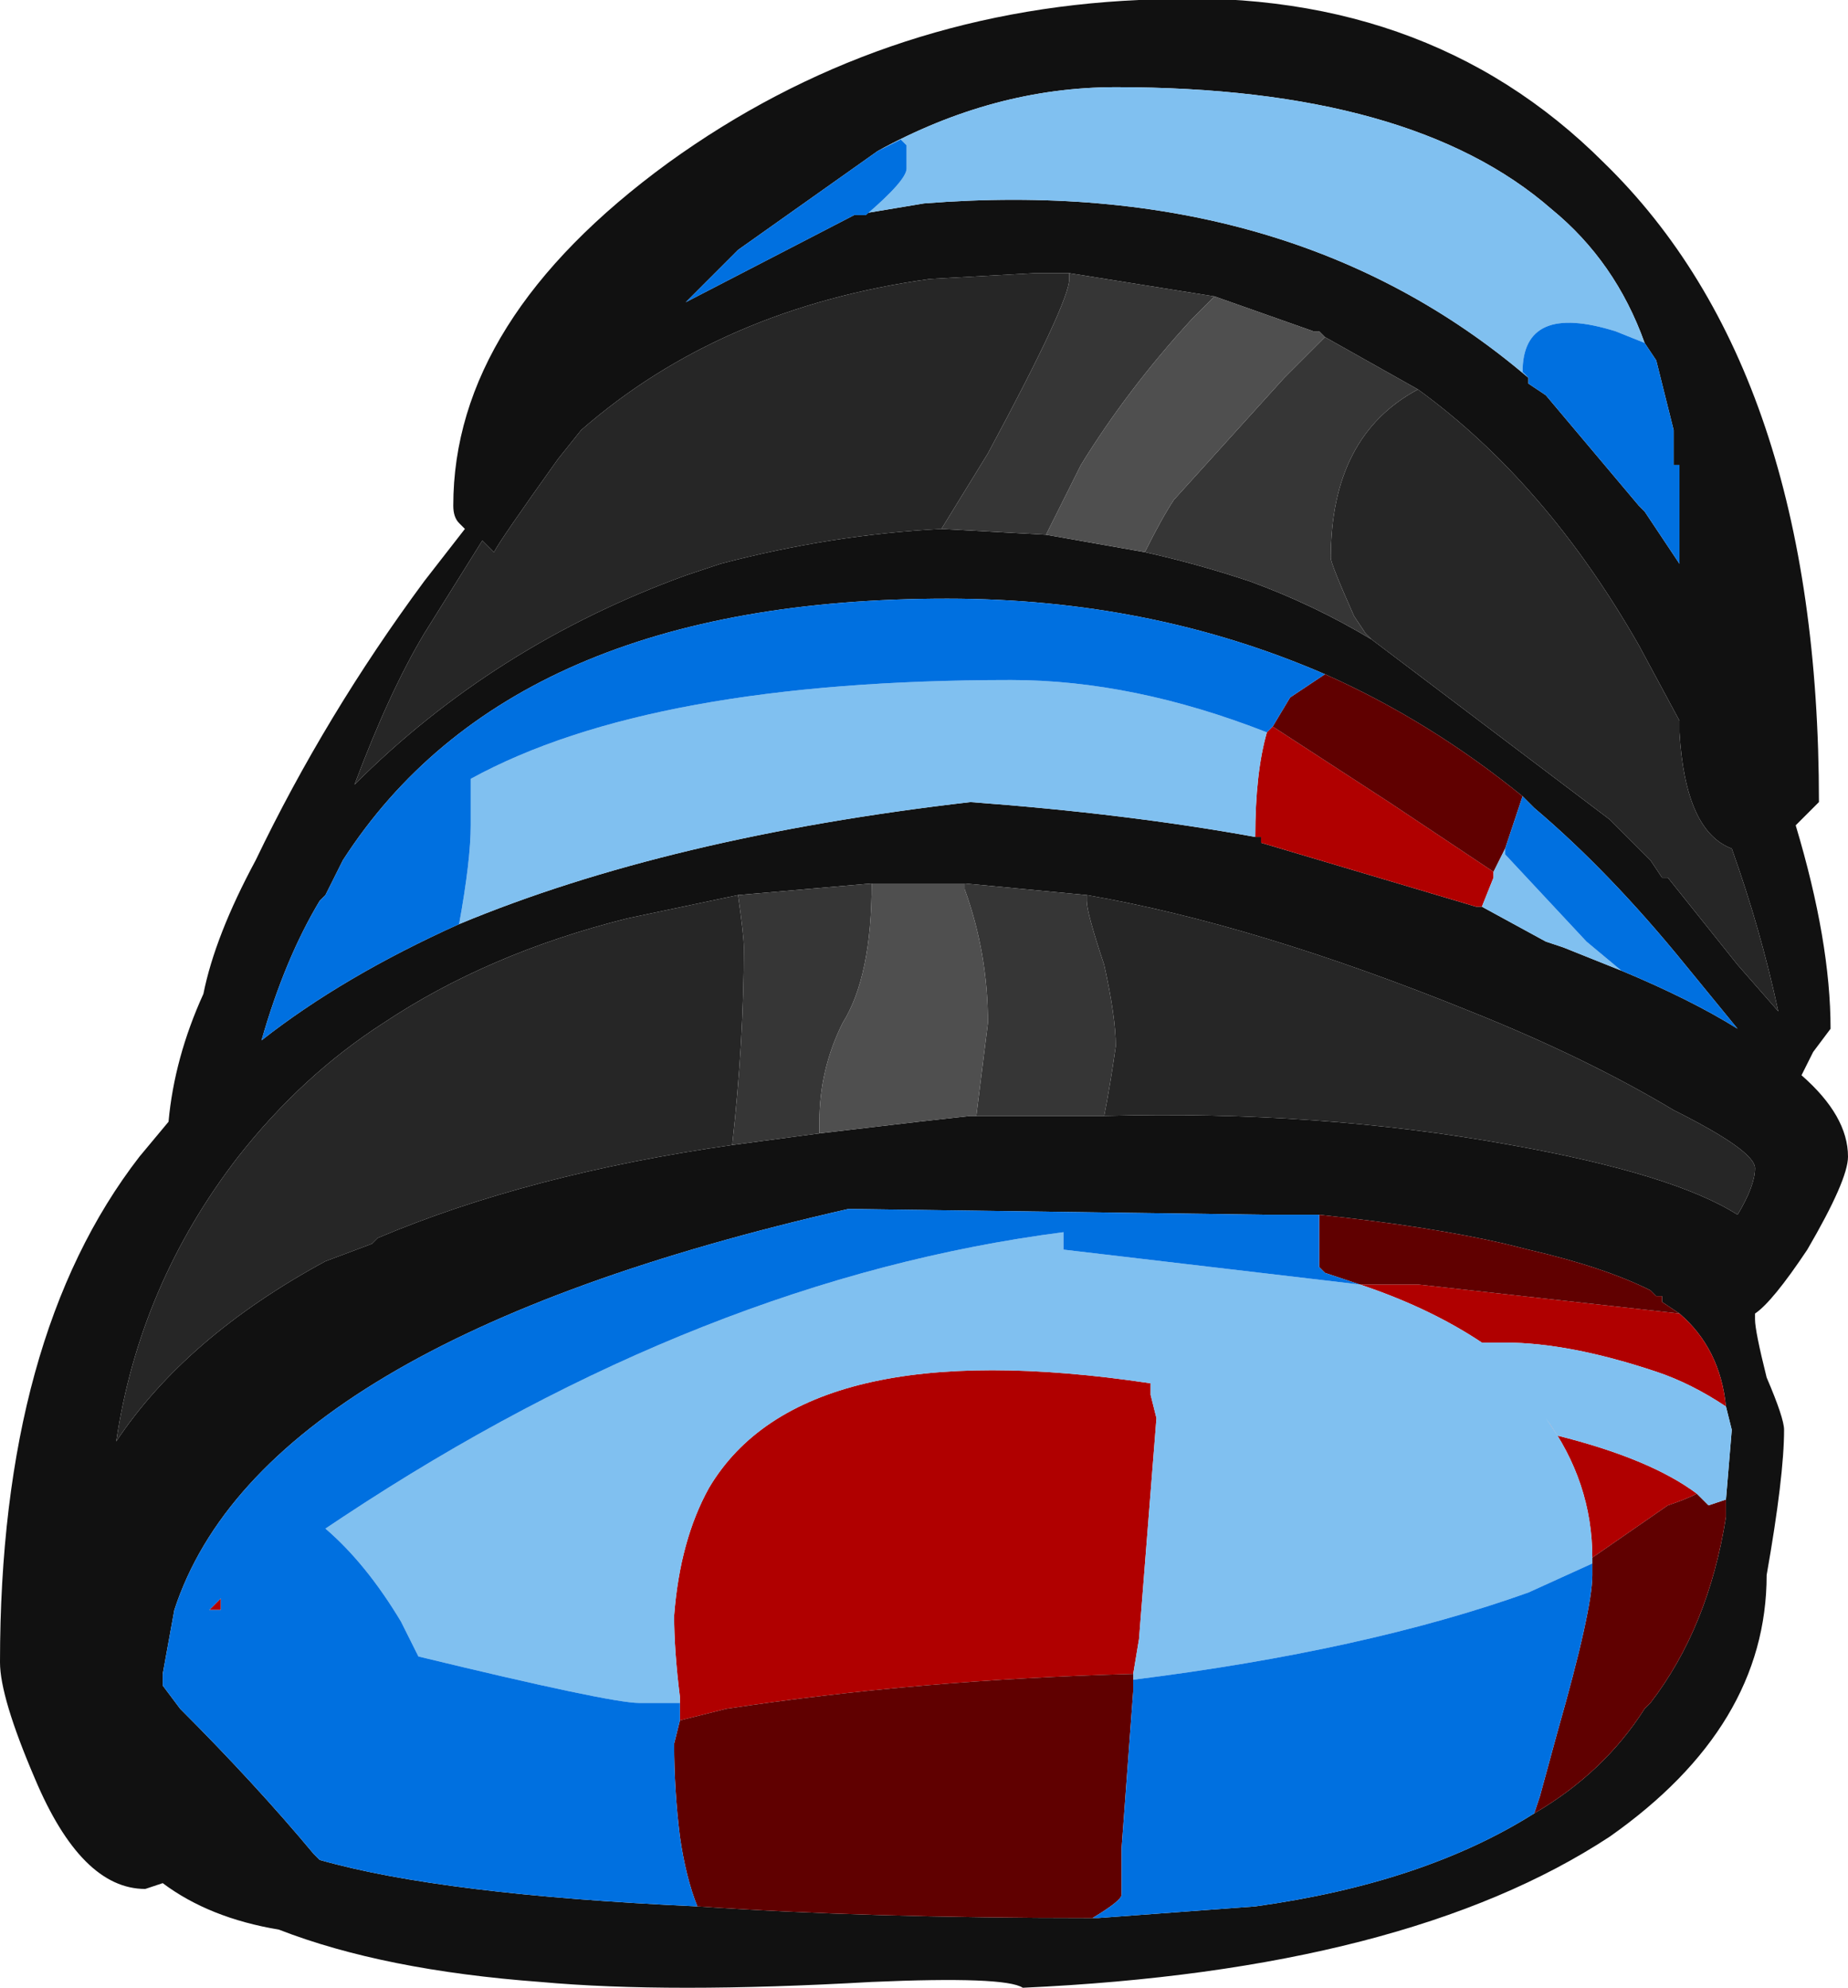 <?xml version="1.0" encoding="UTF-8" standalone="no"?>
<svg xmlns:ffdec="https://www.free-decompiler.com/flash" xmlns:xlink="http://www.w3.org/1999/xlink" ffdec:objectType="frame" height="119.7px" width="111.3px" xmlns="http://www.w3.org/2000/svg">
  <g transform="matrix(1.0, 0.0, 0.0, 1.0, 52.5, 65.8)">
    <use ffdec:characterId="971" height="17.1" transform="matrix(7.0, 0.0, 0.0, 7.0, -52.5, -65.8)" width="15.9" xlink:href="#shape0"/>
  </g>
  <defs>
    <g id="shape0" transform="matrix(1.0, 0.0, 0.0, 1.0, 7.5, 9.4)">
      <path d="M6.65 -6.45 Q6.4 -7.15 5.85 -7.6 4.65 -8.65 2.1 -8.65 1.05 -8.65 0.05 -8.1 L-1.15 -7.25 -1.6 -6.8 -0.15 -7.55 0.45 -7.65 Q3.6 -7.9 5.65 -6.15 L5.65 -6.1 5.8 -6.0 6.6 -5.05 6.65 -5.0 6.95 -4.55 6.95 -5.4 6.9 -5.4 6.9 -5.7 6.75 -6.3 6.65 -6.45 M3.9 -6.5 L3.85 -6.55 3.8 -6.55 2.95 -6.85 1.7 -7.05 1.4 -7.05 0.5 -7.0 Q-1.3 -6.75 -2.5 -5.7 L-2.7 -5.45 Q-3.2 -4.75 -3.25 -4.65 L-3.35 -4.75 -3.85 -3.95 Q-4.15 -3.45 -4.45 -2.65 -3.25 -3.85 -1.6 -4.45 L-1.3 -4.55 Q-0.35 -4.8 0.6 -4.85 L1.5 -4.8 2.35 -4.65 Q2.8 -4.55 3.25 -4.4 3.8 -4.2 4.3 -3.9 L6.35 -2.35 6.7 -2.0 6.8 -1.85 6.85 -1.85 7.45 -1.1 7.8 -0.7 Q7.65 -1.4 7.4 -2.1 7.0 -2.25 6.95 -3.1 L6.95 -3.2 6.6 -3.85 Q5.8 -5.25 4.7 -6.05 L3.9 -6.5 M1.85 -1.7 L0.8 -1.8 0.0 -1.8 -1.15 -1.7 -2.1 -1.5 Q-3.3 -1.2 -4.2 -0.6 -4.9 -0.15 -5.45 0.55 -6.3 1.65 -6.5 3.0 -5.9 2.1 -4.7 1.45 L-4.3 1.3 -4.25 1.25 Q-2.95 0.7 -1.2 0.45 L-0.45 0.35 0.4 0.25 0.85 0.2 0.9 0.2 2.0 0.2 Q3.85 0.15 5.5 0.45 6.9 0.7 7.45 1.05 7.6 0.8 7.6 0.65 7.6 0.5 6.9 0.15 6.15 -0.3 5.15 -0.7 3.3 -1.45 1.85 -1.7 M5.25 -1.6 L5.8 -1.3 5.95 -1.25 6.45 -1.05 Q7.05 -0.8 7.45 -0.55 L7.0 -1.1 Q6.35 -1.9 5.7 -2.45 L5.6 -2.55 Q4.8 -3.2 3.9 -3.6 2.4 -4.25 0.65 -4.25 -3.1 -4.25 -4.55 -2.0 L-4.7 -1.7 -4.75 -1.65 Q-5.05 -1.15 -5.25 -0.45 -4.55 -1.0 -3.55 -1.45 -1.75 -2.2 0.85 -2.5 2.2 -2.4 3.3 -2.2 L3.35 -2.2 3.35 -2.15 5.2 -1.6 5.25 -1.6 M7.95 -2.3 Q8.25 -1.3 8.25 -0.55 L8.1 -0.35 8.0 -0.15 Q8.4 0.2 8.4 0.55 8.4 0.75 8.05 1.35 7.75 1.8 7.6 1.9 L7.6 1.95 Q7.6 2.05 7.7 2.45 7.85 2.8 7.85 2.9 7.85 3.3 7.7 4.15 7.7 5.45 6.35 6.4 4.6 7.55 1.3 7.7 1.15 7.6 0.0 7.65 -1.75 7.75 -2.85 7.65 -4.2 7.55 -5.1 7.2 -5.7 7.1 -6.1 6.8 L-6.25 6.85 Q-6.8 6.85 -7.2 5.9 -7.5 5.2 -7.5 4.9 -7.5 2.1 -6.3 0.55 L-6.05 0.25 Q-6.0 -0.3 -5.75 -0.85 -5.65 -1.35 -5.3 -2.0 -4.7 -3.25 -3.85 -4.4 L-3.5 -4.85 -3.55 -4.9 Q-3.6 -4.95 -3.6 -5.05 -3.6 -6.65 -1.75 -8.0 0.05 -9.3 2.3 -9.4 4.75 -9.55 6.3 -8.0 8.15 -6.2 8.15 -2.5 L7.95 -2.3 M6.95 1.9 L6.8 1.8 6.8 1.75 6.75 1.75 6.7 1.7 Q6.3 1.5 5.65 1.35 L5.45 1.3 Q4.8 1.15 3.85 1.05 L3.4 1.05 -0.2 1.0 Q-5.25 2.15 -6.0 4.45 L-6.1 5.0 -6.1 5.1 -5.95 5.3 Q-5.3 5.95 -4.8 6.55 L-4.75 6.6 Q-3.7 6.9 -1.5 7.0 -0.05 7.1 1.9 7.1 L1.95 7.1 3.3 7.0 Q4.75 6.8 5.7 6.2 6.3 5.85 6.65 5.3 L6.7 5.25 Q7.2 4.6 7.35 3.65 L7.35 3.5 7.4 2.9 7.35 2.7 Q7.3 2.2 6.95 1.9" fill="#111111" fill-rule="evenodd" stroke="none"/>
      <path d="M5.35 -1.9 L5.35 -1.85 5.25 -1.6 5.2 -1.6 3.35 -2.15 3.35 -2.2 3.3 -2.2 Q3.3 -2.75 3.4 -3.1 L3.45 -3.15 4.45 -2.5 5.35 -1.9 M4.2 1.65 L4.7 1.65 6.95 1.9 Q7.3 2.2 7.35 2.7 7.05 2.5 6.75 2.4 6.0 2.15 5.45 2.15 L5.25 2.15 Q4.8 1.85 4.2 1.65 M6.2 4.0 Q6.2 3.35 5.8 2.8 L5.9 2.95 Q6.7 3.15 7.1 3.45 7.0 3.5 6.85 3.55 L6.2 4.0 M-1.65 5.25 L-1.65 5.2 Q-1.7 4.8 -1.7 4.5 -1.65 3.85 -1.4 3.4 -0.6 2.05 2.4 2.5 L2.4 2.6 2.45 2.8 2.3 4.7 2.25 5.0 Q0.4 5.05 -1.25 5.3 L-1.65 5.4 -1.65 5.25 M-5.7 4.45 L-5.6 4.35 -5.6 4.45 -5.7 4.45" fill="#b00000" fill-rule="evenodd" stroke="none"/>
      <path d="M4.7 -6.05 Q5.8 -5.25 6.6 -3.85 L6.95 -3.2 6.95 -3.1 Q7.0 -2.25 7.4 -2.1 7.65 -1.4 7.8 -0.7 L7.45 -1.1 6.85 -1.85 6.8 -1.85 6.7 -2.0 6.35 -2.35 4.3 -3.9 4.25 -3.95 4.15 -4.1 Q3.95 -4.55 3.95 -4.6 3.95 -5.65 4.7 -6.05 M1.7 -7.05 L1.7 -7.0 Q1.7 -6.8 1.0 -5.5 L0.6 -4.85 Q-0.35 -4.8 -1.3 -4.55 L-1.6 -4.45 Q-3.25 -3.85 -4.45 -2.65 -4.15 -3.45 -3.85 -3.95 L-3.35 -4.75 -3.25 -4.65 Q-3.2 -4.75 -2.7 -5.45 L-2.5 -5.7 Q-1.3 -6.75 0.5 -7.0 L1.4 -7.05 1.7 -7.05 M2.0 0.2 Q2.05 -0.05 2.1 -0.4 2.1 -0.65 2.0 -1.1 1.85 -1.55 1.85 -1.65 L1.85 -1.7 Q3.3 -1.45 5.15 -0.7 6.15 -0.3 6.9 0.15 7.6 0.5 7.6 0.65 7.6 0.8 7.45 1.05 6.9 0.7 5.5 0.45 3.85 0.15 2.0 0.2 M-1.15 -1.7 Q-1.1 -1.35 -1.1 -1.25 -1.1 -0.45 -1.2 0.45 -2.95 0.7 -4.25 1.25 L-4.3 1.3 -4.7 1.45 Q-5.9 2.1 -6.5 3.0 -6.3 1.65 -5.45 0.55 -4.9 -0.15 -4.2 -0.6 -3.3 -1.2 -2.1 -1.5 L-1.15 -1.7" fill="#262626" fill-rule="evenodd" stroke="none"/>
      <path d="M5.45 -2.1 L5.35 -1.9 4.45 -2.5 3.45 -3.15 3.6 -3.4 Q3.75 -3.5 3.9 -3.6 4.8 -3.2 5.6 -2.55 L5.45 -2.1 M3.85 1.05 Q4.8 1.15 5.45 1.3 L5.65 1.35 Q6.3 1.5 6.7 1.7 L6.75 1.75 6.8 1.75 6.8 1.8 6.95 1.9 4.7 1.65 4.2 1.65 3.9 1.55 3.85 1.5 Q3.85 1.45 3.85 1.3 3.85 1.15 3.85 1.05 M7.35 3.5 L7.35 3.65 Q7.2 4.6 6.7 5.25 L6.65 5.3 Q6.3 5.85 5.7 6.2 L5.75 6.05 5.9 5.5 Q6.2 4.45 6.2 4.15 L6.2 4.1 6.2 4.0 6.85 3.55 Q7.0 3.5 7.1 3.45 L7.2 3.55 7.35 3.5 M1.9 7.1 Q-0.05 7.1 -1.5 7.0 -1.6 6.75 -1.65 6.4 -1.7 6.0 -1.7 5.6 L-1.65 5.4 -1.25 5.3 Q0.4 5.05 2.25 5.0 L2.25 5.15 2.15 6.5 2.15 6.9 Q2.15 6.95 1.9 7.1" fill="#600000" fill-rule="evenodd" stroke="none"/>
      <path d="M0.05 -8.1 Q1.05 -8.65 2.1 -8.65 4.65 -8.65 5.85 -7.6 6.4 -7.15 6.65 -6.45 L6.4 -6.55 Q5.6 -6.8 5.6 -6.2 L5.65 -6.15 Q3.6 -7.9 0.45 -7.65 L-0.15 -7.55 -0.05 -7.55 Q0.3 -7.85 0.3 -7.95 L0.3 -8.15 0.25 -8.2 0.05 -8.1 M5.45 -2.1 L5.45 -2.05 6.15 -1.3 6.45 -1.05 5.95 -1.25 5.8 -1.3 5.25 -1.6 5.35 -1.85 5.35 -1.9 5.45 -2.1 M3.4 -3.1 Q3.3 -2.75 3.3 -2.2 2.2 -2.4 0.85 -2.5 -1.75 -2.2 -3.55 -1.45 -3.45 -2.0 -3.45 -2.3 L-3.45 -2.7 Q-1.9 -3.55 1.2 -3.55 2.25 -3.55 3.4 -3.1 M7.35 2.7 L7.4 2.9 7.35 3.5 7.2 3.55 7.1 3.45 Q6.7 3.15 5.9 2.95 L5.8 2.8 Q6.2 3.35 6.2 4.0 L6.2 4.1 6.2 4.05 5.65 4.3 Q4.25 4.8 2.25 5.05 L2.25 5.15 2.25 5.0 2.3 4.7 2.45 2.8 2.4 2.6 2.4 2.5 Q-0.6 2.05 -1.4 3.4 -1.65 3.85 -1.7 4.5 -1.7 4.8 -1.65 5.2 L-1.65 5.25 -2.0 5.25 Q-2.25 5.25 -3.9 4.85 L-4.05 4.55 Q-4.35 4.05 -4.7 3.75 L-4.55 3.65 Q-1.45 1.6 1.65 1.2 L1.65 1.35 4.2 1.65 Q4.8 1.85 5.25 2.15 L5.45 2.15 Q6.0 2.15 6.75 2.4 7.05 2.5 7.35 2.7" fill="#80c0f0" fill-rule="evenodd" stroke="none"/>
      <path d="M0.05 -8.1 L0.25 -8.2 0.3 -8.15 0.3 -7.95 Q0.3 -7.85 -0.05 -7.55 L-0.15 -7.55 -1.6 -6.8 -1.15 -7.25 0.05 -8.1 M5.65 -6.15 L5.6 -6.2 Q5.6 -6.8 6.4 -6.55 L6.65 -6.45 6.75 -6.3 6.9 -5.7 6.9 -5.4 6.95 -5.4 6.95 -4.55 6.65 -5.0 6.6 -5.05 5.8 -6.0 5.65 -6.1 5.65 -6.15 M6.45 -1.05 L6.15 -1.3 5.45 -2.05 5.45 -2.1 5.6 -2.55 5.7 -2.45 Q6.35 -1.9 7.0 -1.1 L7.45 -0.55 Q7.05 -0.8 6.45 -1.05 M3.45 -3.15 L3.4 -3.1 Q2.25 -3.55 1.2 -3.55 -1.9 -3.55 -3.45 -2.7 L-3.45 -2.3 Q-3.45 -2.0 -3.55 -1.45 -4.55 -1.0 -5.25 -0.45 -5.05 -1.15 -4.75 -1.65 L-4.7 -1.7 -4.55 -2.0 Q-3.1 -4.25 0.65 -4.25 2.4 -4.25 3.9 -3.6 3.75 -3.5 3.6 -3.4 L3.45 -3.15 M3.85 1.05 Q3.85 1.15 3.85 1.3 3.85 1.45 3.85 1.5 L3.9 1.55 4.2 1.65 1.65 1.35 1.65 1.2 Q-1.45 1.6 -4.55 3.65 L-4.7 3.75 Q-4.35 4.05 -4.05 4.55 L-3.9 4.85 Q-2.25 5.25 -2.0 5.25 L-1.65 5.25 -1.65 5.4 -1.7 5.6 Q-1.7 6.0 -1.65 6.4 -1.6 6.75 -1.5 7.0 -3.7 6.9 -4.75 6.6 L-4.8 6.55 Q-5.3 5.95 -5.95 5.3 L-6.1 5.1 -6.1 5.0 -6.0 4.45 Q-5.25 2.15 -0.2 1.0 L3.4 1.05 3.85 1.05 M5.7 6.2 Q4.75 6.8 3.3 7.0 L1.95 7.1 1.9 7.1 Q2.15 6.95 2.15 6.9 L2.15 6.5 2.25 5.15 2.25 5.05 Q4.25 4.8 5.65 4.3 L6.2 4.05 6.2 4.1 6.2 4.15 Q6.2 4.45 5.9 5.5 L5.75 6.05 5.7 6.2 M-5.7 4.45 L-5.6 4.45 -5.6 4.35 -5.7 4.45" fill="#0070e0" fill-rule="evenodd" stroke="none"/>
      <path d="M2.95 -6.85 L2.75 -6.65 Q2.2 -6.05 1.8 -5.4 L1.5 -4.8 0.6 -4.85 1.0 -5.5 Q1.7 -6.8 1.7 -7.0 L1.7 -7.05 2.95 -6.85 M2.35 -4.65 Q2.5 -4.95 2.6 -5.1 L3.55 -6.15 3.9 -6.5 4.7 -6.05 Q3.95 -5.65 3.95 -4.6 3.95 -4.55 4.15 -4.1 L4.25 -3.95 4.3 -3.9 Q3.8 -4.2 3.25 -4.4 2.8 -4.55 2.35 -4.65 M1.85 -1.7 L1.85 -1.65 Q1.85 -1.55 2.0 -1.1 2.1 -0.65 2.1 -0.4 2.05 -0.05 2.0 0.2 L0.9 0.2 1.0 -0.6 Q1.0 -1.2 0.8 -1.75 L0.8 -1.8 1.85 -1.7 M0.0 -1.8 Q0.0 -1.0 -0.25 -0.6 -0.45 -0.2 -0.45 0.25 L-0.45 0.35 -1.2 0.45 Q-1.1 -0.45 -1.1 -1.25 -1.1 -1.35 -1.15 -1.7 L0.0 -1.8 M-4.3 1.3 L-4.25 1.25 -4.3 1.3" fill="#363636" fill-rule="evenodd" stroke="none"/>
      <path d="M2.95 -6.85 L3.8 -6.55 3.85 -6.55 3.9 -6.5 3.55 -6.15 2.6 -5.1 Q2.5 -4.95 2.35 -4.65 L1.5 -4.8 1.8 -5.4 Q2.2 -6.05 2.75 -6.65 L2.95 -6.85 M0.8 -1.8 L0.8 -1.75 Q1.0 -1.2 1.0 -0.6 L0.9 0.2 0.85 0.2 0.4 0.25 -0.45 0.35 -0.45 0.25 Q-0.45 -0.2 -0.25 -0.6 0.0 -1.0 0.0 -1.8 L0.8 -1.8" fill="#4f4f4f" fill-rule="evenodd" stroke="none"/>
    </g>
  </defs>
</svg>
